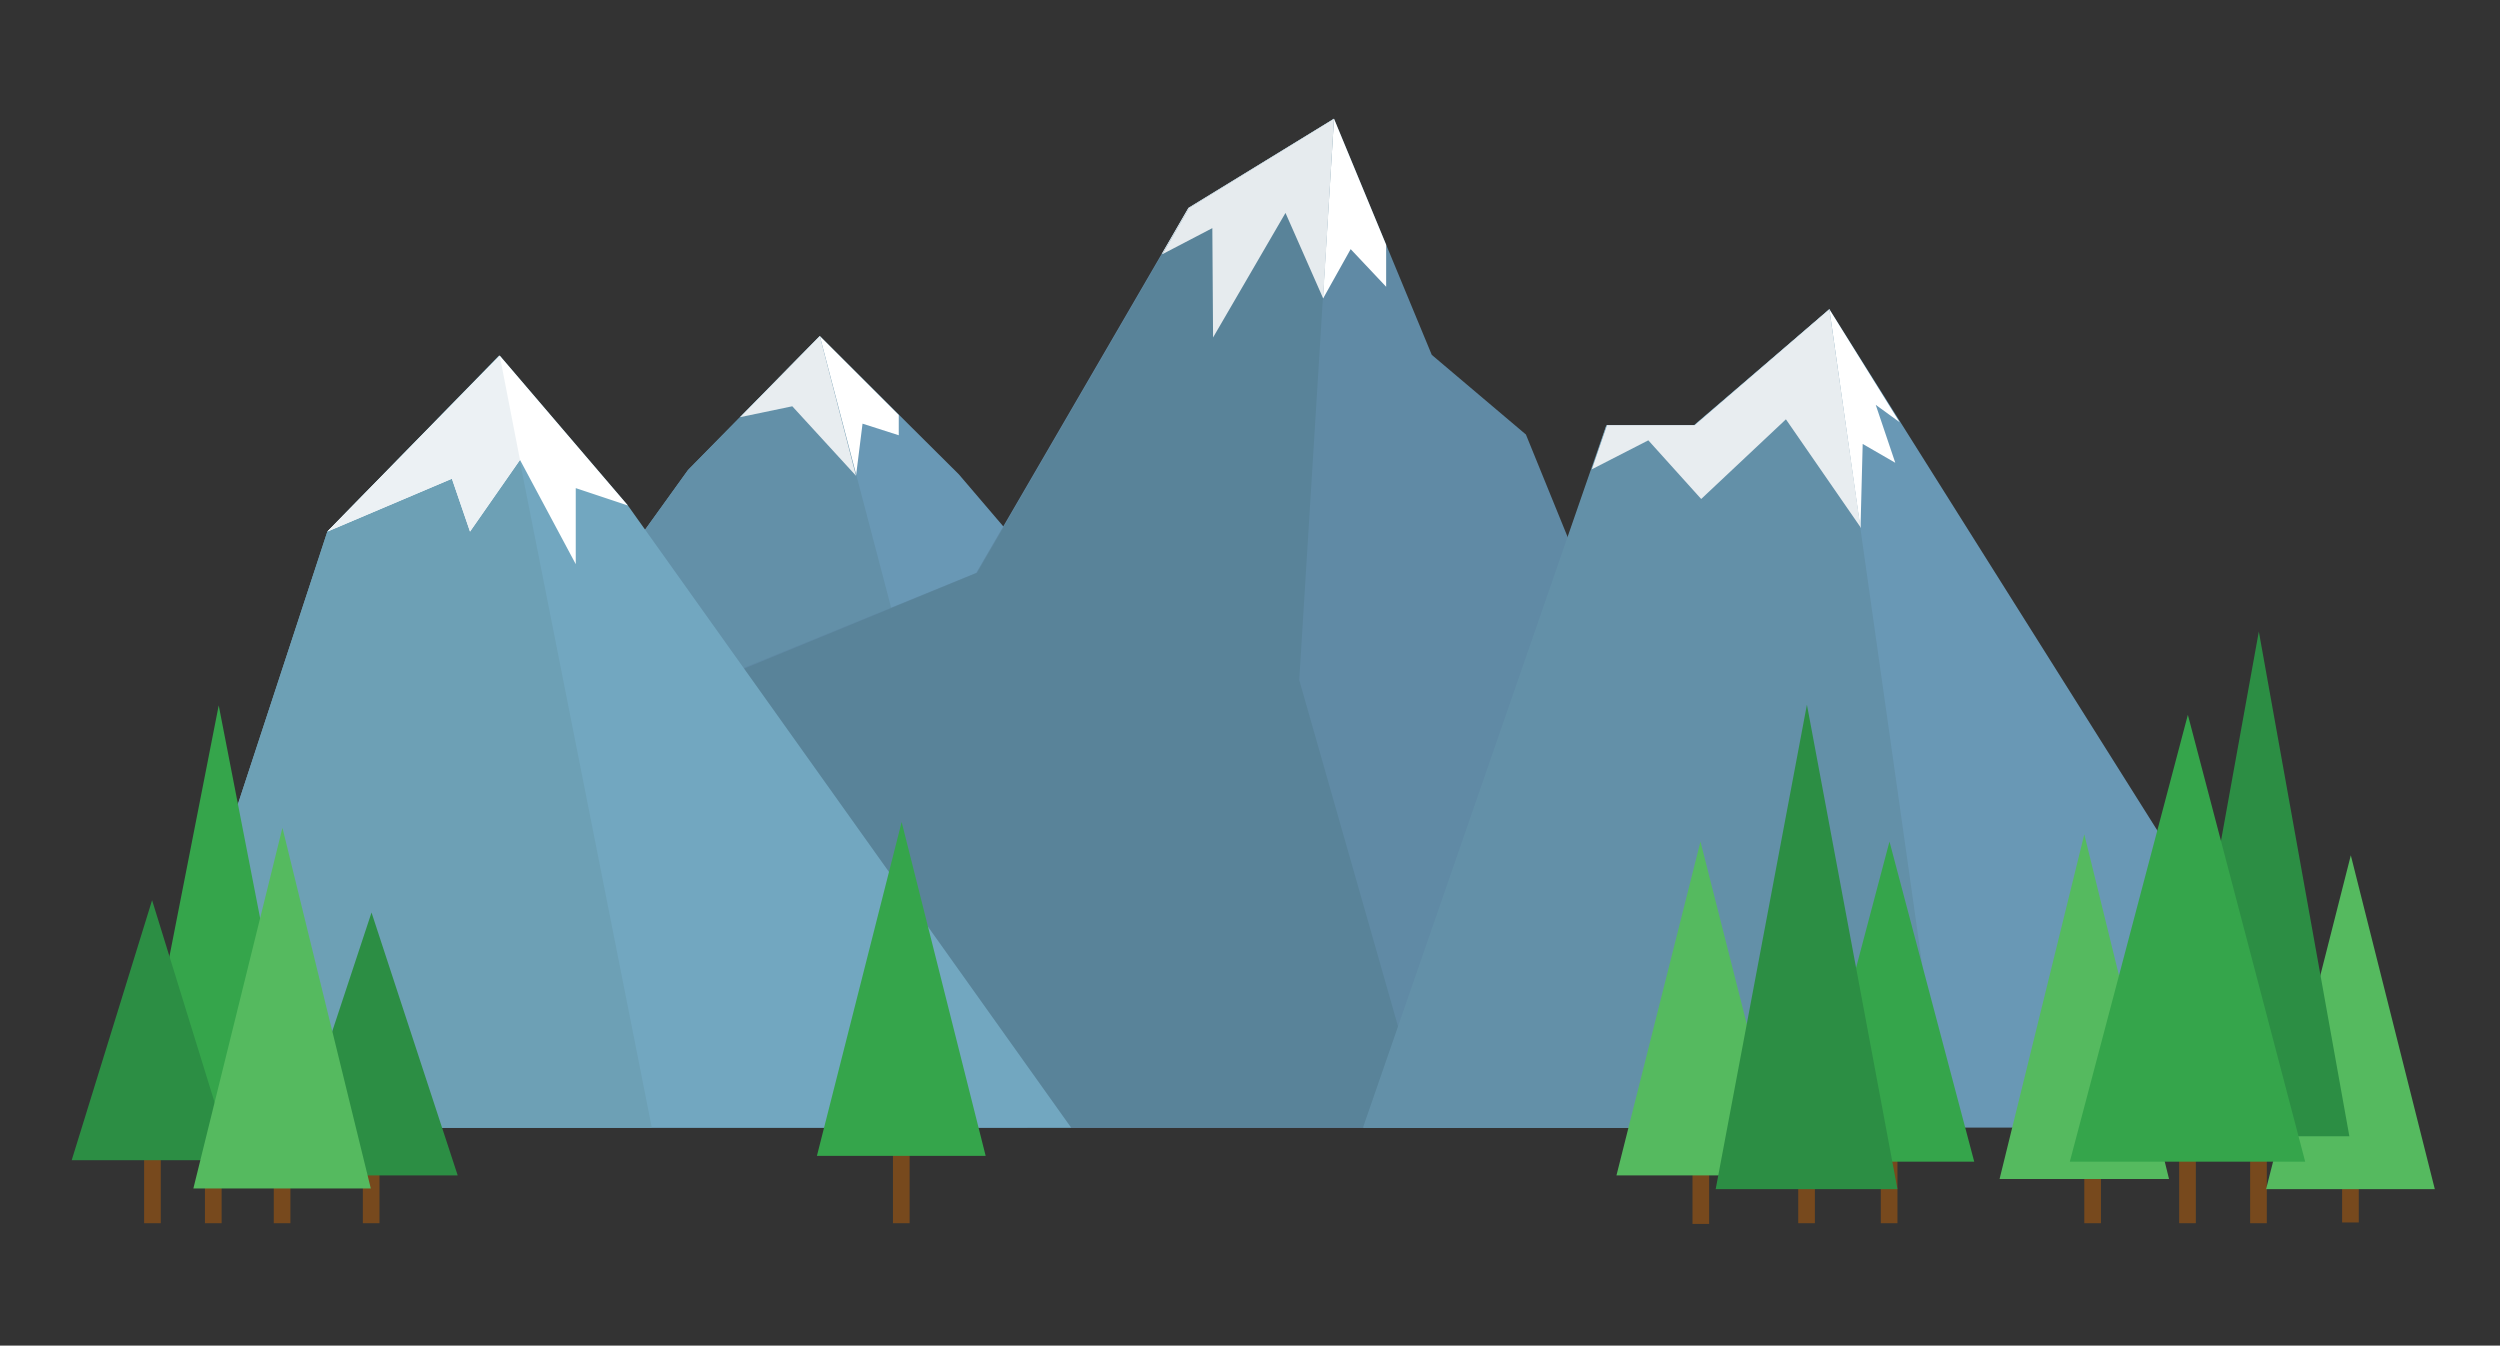 <?xml version="1.0" encoding="utf-8"?>
<!-- Generator: Adobe Illustrator 17.1.0, SVG Export Plug-In . SVG Version: 6.00 Build 0)  -->
<!DOCTYPE svg PUBLIC "-//W3C//DTD SVG 1.1//EN" "http://www.w3.org/Graphics/SVG/1.1/DTD/svg11.dtd">
<svg version="1.1" id="Layer_1" xmlns="http://www.w3.org/2000/svg" xmlns:xlink="http://www.w3.org/1999/xlink" x="0px" y="0px"
	 viewBox="0 0 345.2 185.8" enable-background="new 0 0 345.2 185.8" xml:space="preserve">
<rect x="0" y="0" width="345.2" height="185.8" fill="#333333" stroke="none"/>
<polygon fill="#6998B5" points="48.9,155.7 77.8,88.8 95,64.9 113.2,46.4 132.4,65.5 157,94.3 201.4,155.7 "/>
<polygon fill="#FFFFFF" points="102.2,57.6 109.4,56.1 118.2,65.7 119.1,58.5 124.1,60.1 124.1,57.3 113.2,46.4 "/>
<polygon fill="#6390A8" points="48.9,155.7 77.8,88.8 95,64.9 113.2,46.4 141.9,155.7 "/>
<polygon fill="#E8EDF0" points="102.2,57.6 109.4,56.1 118.2,65.7 113.2,46.4 "/>
<polygon fill="#608AA5" points="74.8,103.6 134.8,79.1 164.1,28.7 184.2,16.4 197.7,49 210.7,60 217.7,77.2 245.6,155.7 49.2,155.7 
	"/>
<polygon fill="#FFFFFF" points="160.4,35.1 167.3,31.5 167.5,46.6 177.4,29.4 182.7,41.2 186.5,34.4 191.4,39.6 191.4,33.8 
	184.2,16.4 164.1,28.7 "/>
<polygon fill="#598399" points="179.4,93.9 184.2,16.4 164.2,28.7 134.9,79.1 73.6,104.3 49.2,155.7 197,155.6 "/>
<polygon fill="#72A7C0" points="18.2,155.7 45.2,73.4 69,49.1 86.7,69.8 147.9,155.7 "/>
<polygon fill="#6998B5" points="188.3,155.7 221.9,58.7 234,58.7 252.6,42.7 323.7,155.7 "/>
<path fill="#6DA0B5" d="M68.9,49.1L45.2,73.4l-27,82.3c3.1,0,71.8,0,71.8,0L68.9,49.1z"/>
<polygon fill="#FFFFFF" points="45.2,73.4 62.4,66.1 64.9,73.4 71.8,63.5 79.5,77.9 79.5,67.4 86.7,69.8 69,49.1 "/>
<polygon fill="#ECF1F4" points="45.2,73.4 62.4,66.1 64.9,73.4 71.8,63.5 69,49.1 "/>
<polygon fill="#E6EBEE" points="160.5,35.1 167.4,31.5 167.5,46.6 177.5,29.4 182.7,41.2 184.2,16.4 164.2,28.7 "/>
<polygon fill="#FFFFFF" points="219.8,64.8 227.5,60.9 234.8,68.9 246.6,57.9 256.9,72.9 257.2,61.3 261.7,63.9 259,55.9 
	262.3,58.3 252.6,42.7 233.9,58.8 221.8,58.8 "/>
<path fill="#6390A8" d="M252.6,42.7l-18.7,16h-12.1l-33.6,97c-0.1,0.1,80.4,0,80.4,0L252.6,42.7z"/>
<polygon fill="#E8EDF0" points="219.8,64.8 227.6,60.8 234.9,68.9 246.6,57.9 256.9,72.8 252.6,42.7 234,58.7 221.9,58.7 "/>
<g>
	<rect x="300.9" y="157.7" fill="#77491D" width="2.3" height="11.2"/>
	<rect x="310.7" y="157.7" fill="#77491D" width="2.3" height="11.2"/>
	<rect x="323.4" y="157.6" fill="#77491D" width="2.3" height="11.2"/>
	<rect x="287.8" y="157.7" fill="#77491D" width="2.3" height="11.2"/>
	<polygon fill="#55BA5F" points="312.9,164.2 324.6,118.1 336.2,164.2 	"/>
	<polygon fill="#55BA5F" points="276.1,162.8 287.8,115.2 299.5,162.8 	"/>
	<polygon fill="#2C8E44" points="299.3,156.9 311.9,87.2 324.4,156.9 	"/>
	<polygon fill="#35A54B" points="285.8,160.4 302.1,98.7 318.3,160.4 	"/>
</g>
<g>
	<rect x="233.7" y="157.8" fill="#77491D" width="2.3" height="11.2"/>
	<rect x="248.3" y="157.7" fill="#77491D" width="2.3" height="11.2"/>
	<polygon fill="#55BA5F" points="223.2,162.3 234.8,116.2 246.5,162.3 	"/>
	<rect x="259.7" y="157.7" fill="#77491D" width="2.3" height="11.2"/>
	<polygon fill="#35A54B" points="249.2,160.4 260.9,116.2 272.6,160.4 	"/>
	<polygon fill="#2C8E44" points="236.9,164.2 249.5,97.3 262,164.2 	"/>
</g>
<g>
	<rect x="123.3" y="157.7" fill="#77491D" width="2.3" height="11.2"/>
	<polygon fill="#35A54B" points="112.8,159.6 124.5,113.5 136.1,159.6 	"/>
</g>
<g>
	<rect x="37.8" y="157.7" fill="#77491D" width="2.3" height="11.2"/>
	<rect x="28.3" y="157.7" fill="#77491D" width="2.3" height="11.2"/>
	<rect x="50.1" y="157.7" fill="#77491D" width="2.3" height="11.2"/>
	<polygon fill="#2C8E44" points="39.3,162.3 51.3,126 63.2,162.3 	"/>
	<polygon fill="#35A54B" points="18.5,157 30.2,97.4 41.8,157 	"/>
	<rect x="19.9" y="157.7" fill="#77491D" width="2.3" height="11.2"/>
	<polygon fill="#2C8E44" points="9.9,160.2 21,124.3 32.1,160.2 	"/>
	<polygon fill="#55BA5F" points="26.7,164.1 39,114.3 51.2,164.1 	"/>
</g>
</svg>
